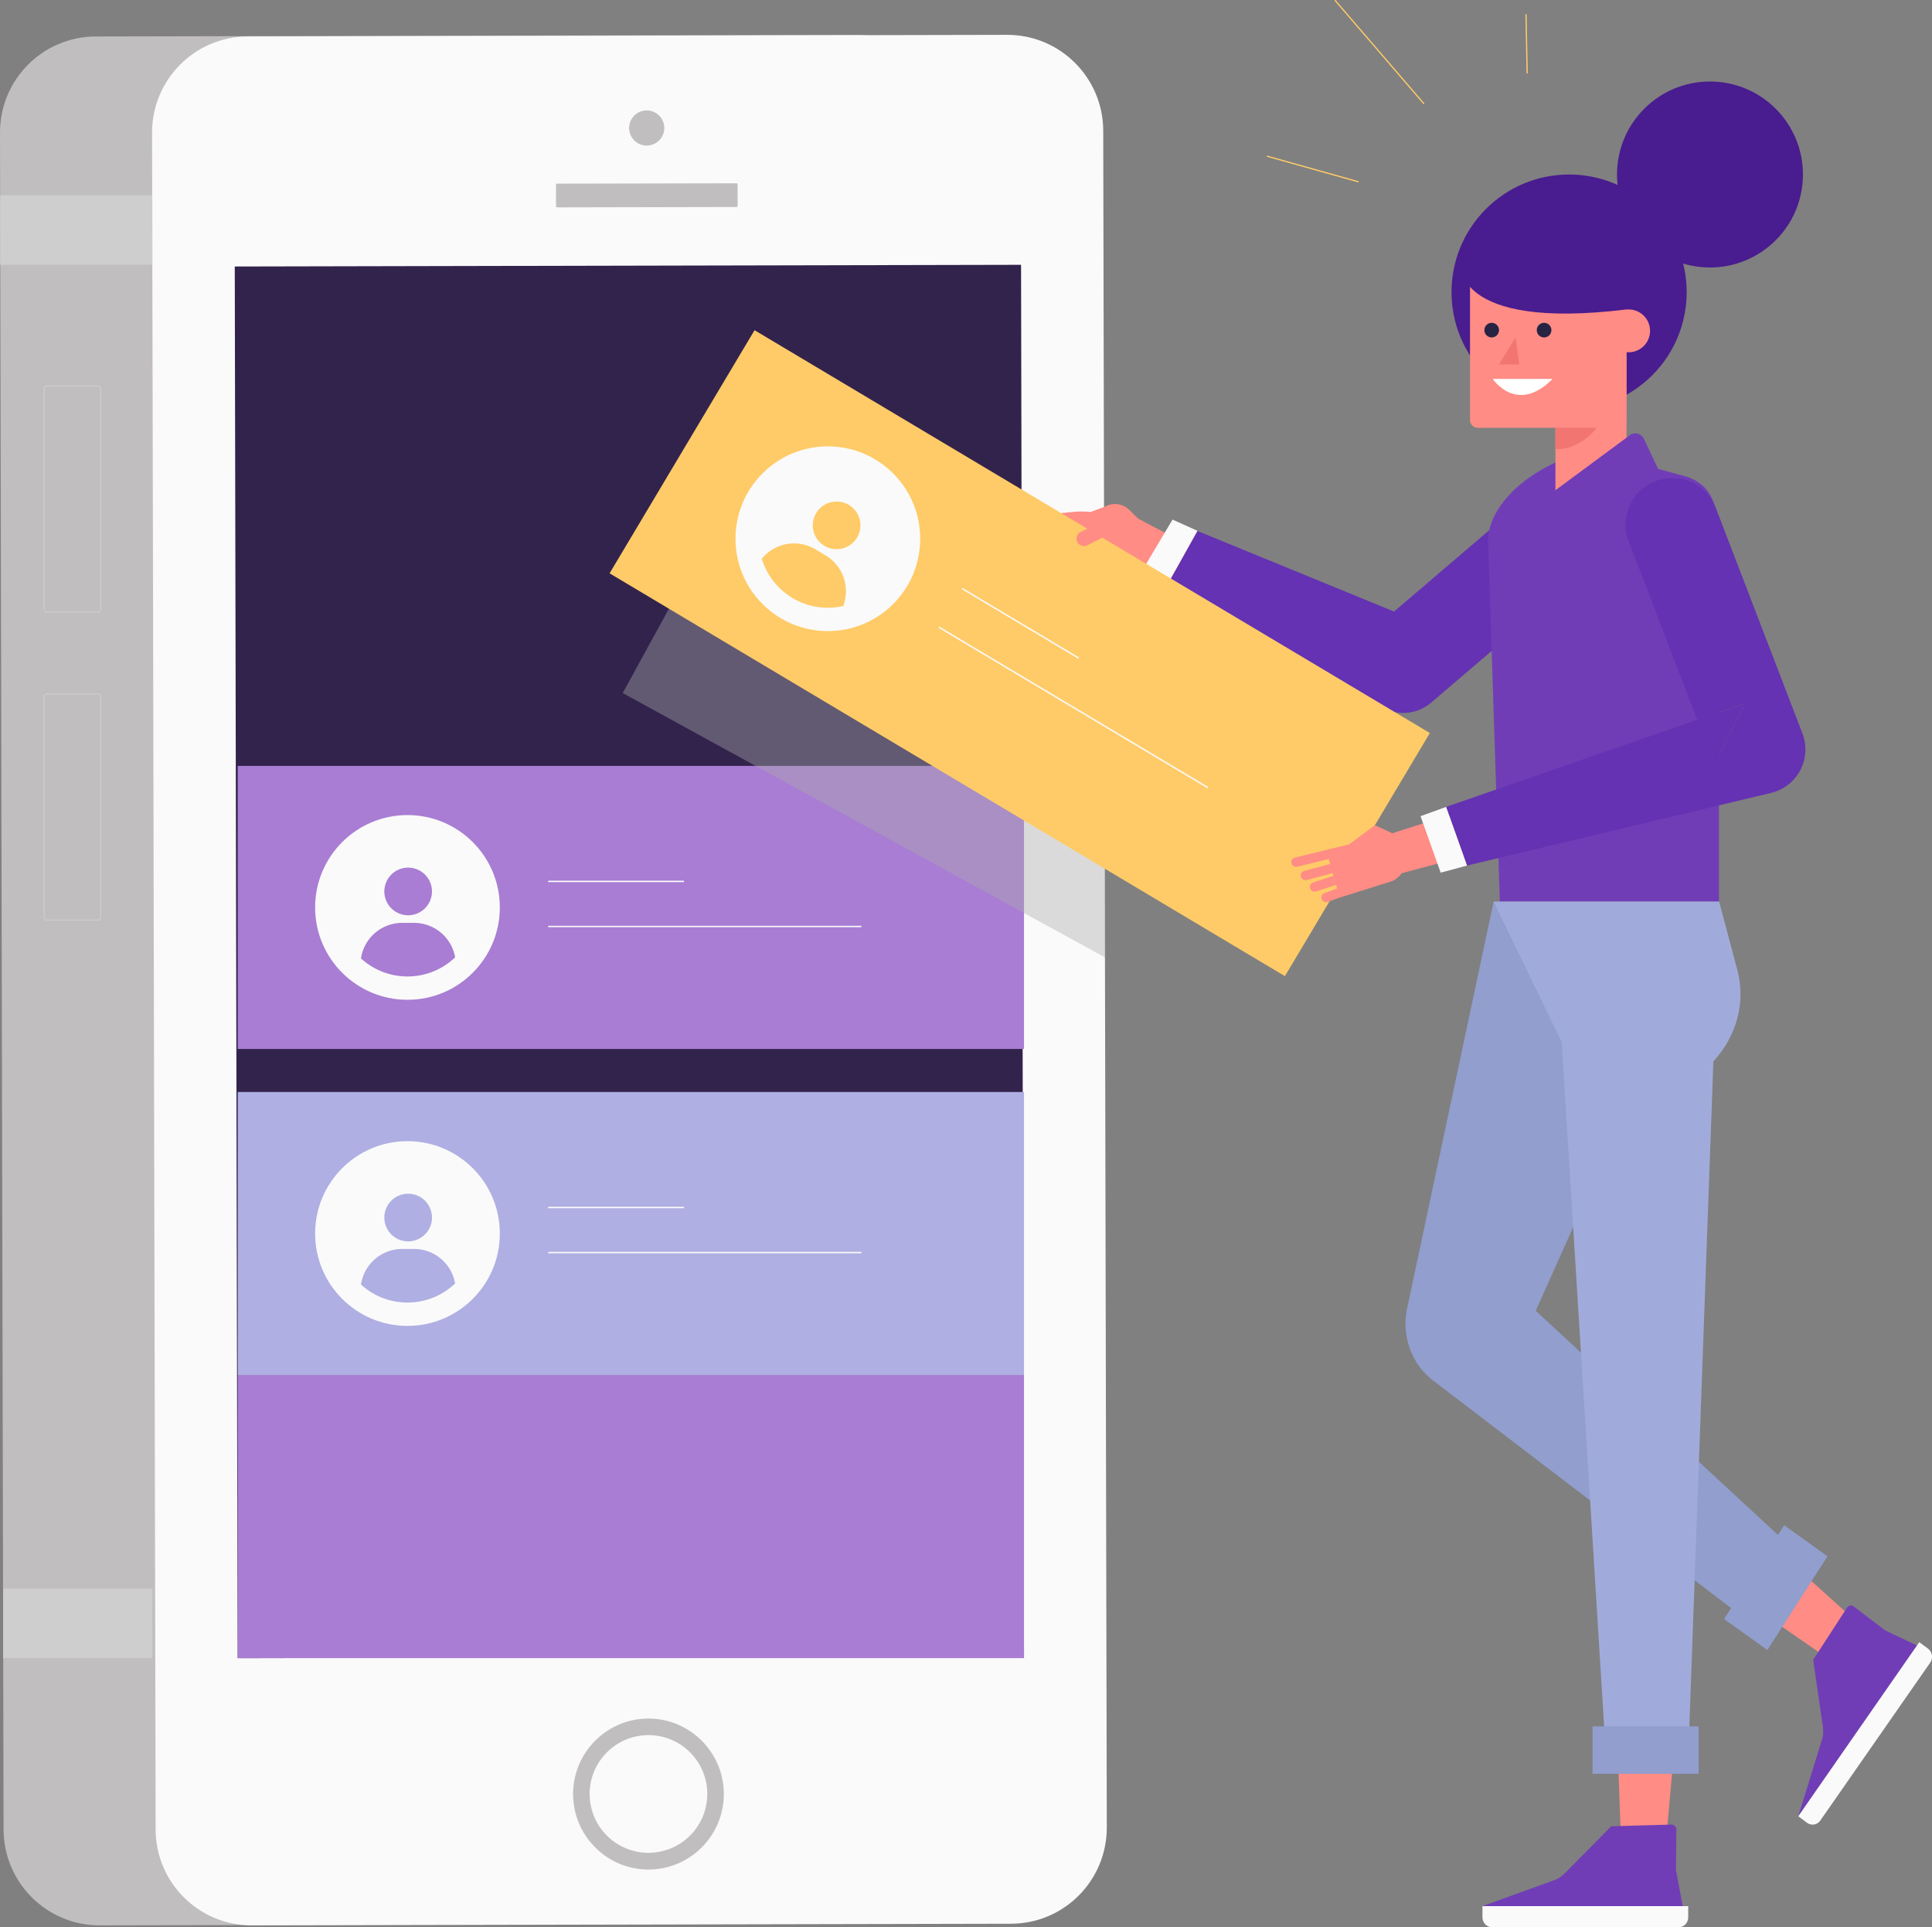 <svg xmlns="http://www.w3.org/2000/svg" xmlns:xlink="http://www.w3.org/1999/xlink" viewBox="0 0 3119.93 3111.67"><rect x="0" y="0" width="3119.93" height="3111.67" fill="#808080" stroke="none"/><defs><style>.cls-1,.cls-11,.cls-26,.cls-7{fill:none;}.cls-2{isolation:isolate;}.cls-3{fill:#c1bebf;}.cls-4{fill:#fafafa;}.cls-5{fill:#32234c;}.cls-6{fill:#cecece;}.cls-7{stroke:#cecece;stroke-miterlimit:10;stroke-width:1.55px;}.cls-8{fill:#a87dd3;}.cls-9{fill:#afafe3;}.cls-10{clip-path:url(#clip-path);}.cls-11{stroke:#fafafa;stroke-width:2.29px;}.cls-11,.cls-26{stroke-linecap:round;stroke-linejoin:round;}.cls-12{clip-path:url(#clip-path-2);}.cls-13{opacity:0.4;mix-blend-mode:multiply;}.cls-14{fill:#aaa;}.cls-15{fill:#ff8c85;}.cls-16{fill:#6432b2;}.cls-17{fill:#491c8f;}.cls-18{fill:#713db7;}.cls-19{fill:#919ece;}.cls-20{fill:#ffcb68;}.cls-21{clip-path:url(#clip-path-3);}.cls-22{fill:#f27572;}.cls-23{fill:#272343;}.cls-24{fill:#fff;}.cls-25{fill:#a1abdb;}.cls-26{stroke:#ffcb68;stroke-width:2px;}</style><clipPath id="clip-path"><circle class="cls-1" cx="658.01" cy="1991.57" r="111.45"/></clipPath><clipPath id="clip-path-2"><circle class="cls-1" cx="658.01" cy="1465.07" r="111.45"/></clipPath><clipPath id="clip-path-3"><path class="cls-1" d="M1432.56,926.89a111.45,111.45,0,1,1-38.63-152.8A111.45,111.45,0,0,1,1432.56,926.89Z"/></clipPath></defs><title>summary_1</title><g class="cls-2"><g id="Layer_2" data-name="Layer 2"><g id="Illustration"><path class="cls-3" d="M161,3108.54l1226.2-2.63c85.55-.17,154.76-69.78,154.59-155.46L1536,211.1c-.17-85.69-69.67-155-155.22-154.84L154.59,58.89C69,59.07-.17,128.67,0,214.35L5.75,2953.7C5.93,3039.39,75.42,3108.71,161,3108.54Z"/><path class="cls-4" d="M406.53,3108.54l1226.2-2.63c85.55-.17,154.76-69.78,154.59-155.46L1781.57,211.1c-.18-85.69-69.67-155-155.22-154.84L400.15,58.89c-85.55.18-154.76,69.78-154.59,155.46l5.75,2739.35C251.48,3039.39,321,3108.71,406.53,3108.54Z"/><path class="cls-3" d="M925.49,2896.79c-.13-67.2,54.35-122,121.44-122.12s121.8,54.43,121.94,121.63-54.35,122-121.45,122.12S925.63,2964,925.49,2896.79Zm26.69-.05A95,95,0,1,0,1047,2801.4,95.18,95.18,0,0,0,952.18,2896.74Z"/><rect class="cls-3" x="897.91" y="296.14" width="293.29" height="38.27" rx="1.57" transform="translate(2089.75 628.43) rotate(179.88)"/><path class="cls-3" d="M1016,206.76a28.37,28.37,0,1,0,28.31-28.47A28.38,28.38,0,0,0,1016,206.76Z"/><polygon class="cls-5" points="1648.87 427.55 1652.91 2413.66 1653.63 2674.38 383.88 2677.1 383.17 2416.38 379.12 430.27 1648.87 427.55"/><rect class="cls-6" x="0.21" y="315.27" width="245.79" height="112.28"/><rect class="cls-6" x="5.05" y="2564.82" width="240.95" height="112.28"/><rect class="cls-7" x="71.32" y="622.97" width="91.41" height="365.13" rx="4.54"/><rect class="cls-7" x="71.32" y="1120.4" width="91.41" height="365.13" rx="4.54"/><rect class="cls-8" x="383.88" y="2220.08" width="1269.75" height="457.02"/><rect class="cls-9" x="383.88" y="1763.06" width="1269.75" height="457.02"/><circle class="cls-4" cx="658.01" cy="1991.57" r="149.13"/><g class="cls-10"><path class="cls-9" d="M736,2083.78a67.32,67.32,0,0,0-67.31-67.31H649.5a67.31,67.31,0,0,0-67.31,67.31V2103H736Z"/><path class="cls-9" d="M659.11,1927.3a38.47,38.47,0,1,1-38.46,38.47A38.46,38.46,0,0,1,659.11,1927.3Z"/></g><line class="cls-11" x1="886.2" y1="1949.57" x2="1103.58" y2="1949.57"/><line class="cls-11" x1="886.2" y1="2022.35" x2="1390.17" y2="2022.35"/><rect class="cls-8" x="383.88" y="1236.56" width="1269.75" height="457.02"/><circle class="cls-4" cx="658.01" cy="1465.07" r="149.13"/><g class="cls-12"><path class="cls-8" d="M736,1557.28A67.32,67.32,0,0,0,668.73,1490H649.5a67.31,67.31,0,0,0-67.31,67.31v19.23H736Z"/><path class="cls-8" d="M659.11,1400.81a38.46,38.46,0,1,1-38.46,38.46A38.46,38.46,0,0,1,659.11,1400.81Z"/></g><line class="cls-11" x1="886.2" y1="1423.07" x2="1103.58" y2="1423.07"/><line class="cls-11" x1="886.2" y1="1495.86" x2="1390.17" y2="1495.86"/><g class="cls-13"><polygon class="cls-14" points="1225.21 718.17 1005.58 1118.96 1784.72 1545.93 1784.72 1024.78 1225.21 718.17"/></g><path class="cls-15" d="M2017,931.42l-178.35-93.71-.1.18-14.68-14.51a33.17,33.17,0,0,0-39.19-5.55l-23.47,8.76a143.83,143.83,0,0,0-27.76-.12l-41.8,4,99,65.11c5,2.58,13.4,3.59,20.67,2.52l179.28,105.51Z"/><path class="cls-16" d="M2571,813.4A75.33,75.33,0,0,0,2464.77,805L2251.2,987.38,1933.61,857.2l-50.07,89.51,349,195.56a69,69,0,0,0,78.35-7.7l3.34-2.85,248.4-212.1A75.34,75.34,0,0,0,2571,813.4Z"/><polygon class="cls-4" points="1933.75 857.04 1893.51 838.93 1842.23 924.93 1883.54 946.71 1933.75 857.04"/><circle class="cls-17" cx="2533.9" cy="471.61" r="189.86" transform="translate(408.68 1929.87) rotate(-45)"/><path class="cls-15" d="M2956,2680.43c-2.95-2.21-185.23-127.64-185.23-127.64l59.22-86.39,168.31,152.32Z"/><path class="cls-18" d="M2928.07,2679.82l15.49,107.55a55.59,55.59,0,0,1-.42,18.29L2904,2932.43l191.82-275.59-51.67-24.59-49.51-37.74a7.7,7.7,0,0,0-12.07,1.28Z"/><path class="cls-4" d="M2904,2932.43l14,10.41a15.16,15.16,0,0,0,21.72-3.76L3117,2684.39a16.72,16.72,0,0,0-3.6-22.67l-14-10.41Z"/><path class="cls-15" d="M2617.69,2972.57c0-3.8-8.33-231.51-8.33-231.51h101.77l-20.74,231.51Z"/><path class="cls-18" d="M2559.62,724.9,2517.79,744c-71.43,30.87-118.74,86.12-114.56,135.41l18.82,576.4h353.83V905.31c0-69.13.32-118-52.11-135.7Z"/><path class="cls-15" d="M2512.12,568.75h114.24a.28.28,0,0,1,.28.28V790.75a5.89,5.89,0,0,1-5.89,5.89H2511.84a0,0,0,0,1,0,0V569A.28.28,0,0,1,2512.12,568.75Z"/><path class="cls-19" d="M2412,1455.81l-139.31,654.76c-10.59,45.81,7,93.69,44.2,120.38l517.4,395L2906,2510.43,2480,2116.25l296.22-660.44Z"/><polygon class="cls-19" points="2951.19 2512.65 2854.07 2664.06 2784.17 2613.99 2881.28 2462.58 2951.19 2512.65"/><path class="cls-18" d="M2601.94,2948.54l-74.79,75.73a52.44,52.44,0,0,1-13.73,10L2394,3077.53h323.39l-10.9-58.17.6-64a8.13,8.13,0,0,0-8-9.5Z"/><path class="cls-4" d="M2394,3077.53v17.9c0,9,7,16.24,15.57,16.24h301.12c8.6,0,15.57-7.27,15.57-16.24v-17.9Z"/><rect class="cls-20" x="1011.8" y="826.08" width="1269.75" height="457.02" transform="translate(772.6 -694.61) rotate(30.81)"/><circle class="cls-4" cx="1336.85" cy="869.81" r="149.13" transform="translate(-223.49 1200.05) rotate(-45)"/><g class="cls-21"><path class="cls-20" d="M1356.62,989a67.3,67.3,0,0,0-23.33-92.28l-16.52-9.85a67.29,67.29,0,0,0-92.28,23.33l-9.85,16.51,132.13,78.81Z"/><path class="cls-20" d="M1370.7,815.18A38.46,38.46,0,1,1,1318,828.51,38.46,38.46,0,0,1,1370.7,815.18Z"/></g><line class="cls-11" x1="1554.34" y1="950.62" x2="1741.03" y2="1061.96"/><line class="cls-11" x1="1517.06" y1="1013.13" x2="1949.89" y2="1271.27"/><path class="cls-18" d="M2629.28,704.64,2492.86,805.52l104.68,15.09,80.79-62-23.48-49.8A15.55,15.55,0,0,0,2629.28,704.64Z"/><path class="cls-22" d="M2511.84,724.24c-1.08,2.75,85.23,9.61,114.61-148.27l-114.61,75.75Z"/><circle class="cls-17" cx="2761.46" cy="281.75" r="150.13" transform="translate(2191.59 2998.42) rotate(-83.98)"/><path class="cls-15" d="M2373.87,426.78h252.58a0,0,0,0,1,0,0V678.13a12.54,12.54,0,0,1-12.54,12.54h-227.5a12.54,12.54,0,0,1-12.54-12.54V426.78A0,0,0,0,1,2373.87,426.78Z"/><path class="cls-15" d="M2664.62,534.18a34.57,34.57,0,1,1-34.56-34.56A34.56,34.56,0,0,1,2664.62,534.18Z"/><path class="cls-17" d="M2358.05,423.18s-14,111,268.4,76.44L2652.53,387l-193.85-21.74Z"/><path class="cls-23" d="M2481.72,533a11.79,11.79,0,1,0,11.79-11.78A11.79,11.79,0,0,0,2481.72,533Z"/><path class="cls-23" d="M2397.11,533a11.78,11.78,0,1,0,11.78-11.78A11.79,11.79,0,0,0,2397.11,533Z"/><polygon class="cls-22" points="2447.46 544.7 2420.67 588.42 2453.45 588.42 2447.46 544.7"/><path class="cls-24" d="M2507.22,611.75h-96.68S2449.5,670.16,2507.22,611.75Z"/><path class="cls-25" d="M2805.54,1565.76l-29.34-110H2412l109.92,226.57,70.89,1142.55h133.9l40.17-1111.14C2805.07,1671.89,2819.37,1617.61,2805.54,1565.76Z"/><path class="cls-15" d="M2464.48,1356.18l-32.94-69.48-183.18,58.61-28.11-13-41.53,30.9-87.64,21.41a7.46,7.46,0,0,0-5.52,9.19,8,8,0,0,0,9.54,5.51l50.71-12.39,2.28,8-42,11.27a7.44,7.44,0,0,0-5.3,9.31,8,8,0,0,0,9.67,5.3l41.74-11.22,1.26,4.43-33,10.74a7.4,7.4,0,0,0-4.77,9.58,8,8,0,0,0,9.94,4.78l32-10.41,1.63,5.76-20.46,7.47a7.41,7.41,0,0,0-4.41,9.75,8,8,0,0,0,10.1,4.43l18.95-6.92h0l83.74-26.31c5.34-1.75,12-7,16.3-13Z"/><polygon class="cls-16" points="2817.94 1135.49 2740.83 1162.21 2768.73 1234.83 2817.94 1135.49"/><path class="cls-16" d="M2910.7,1184.19l-1.31-3.4L2770.48,819.23a75.34,75.34,0,0,0-140.66,54l111,288.94,77.11-26.72-49.21,99.34-27.9-72.62-405.55,140.58L2369,1397.5l491.14-117.37a80.63,80.63,0,0,0,9.09-2.82A72.08,72.08,0,0,0,2910.7,1184.19Z"/><polygon class="cls-4" points="2335.28 1302.79 2293.98 1317.72 2326.52 1408.95 2369.04 1397.5 2335.28 1302.79"/><line class="cls-26" x1="2046.65" y1="252.33" x2="2193.35" y2="293.44"/><line class="cls-26" x1="2156.31" y1="1" x2="2299.02" y2="166.98"/><line class="cls-26" x1="2464.33" y1="23.69" x2="2466.18" y2="117.73"/><rect class="cls-19" x="2571.72" y="2787.24" width="171.34" height="76.64"/><path class="cls-15" d="M1750.67,881.57a12,12,0,0,1-5.47-22.77L1809,826.28a12,12,0,1,1,10.93,21.44l-63.81,32.53A12,12,0,0,1,1750.67,881.57Z"/></g></g></g></svg>